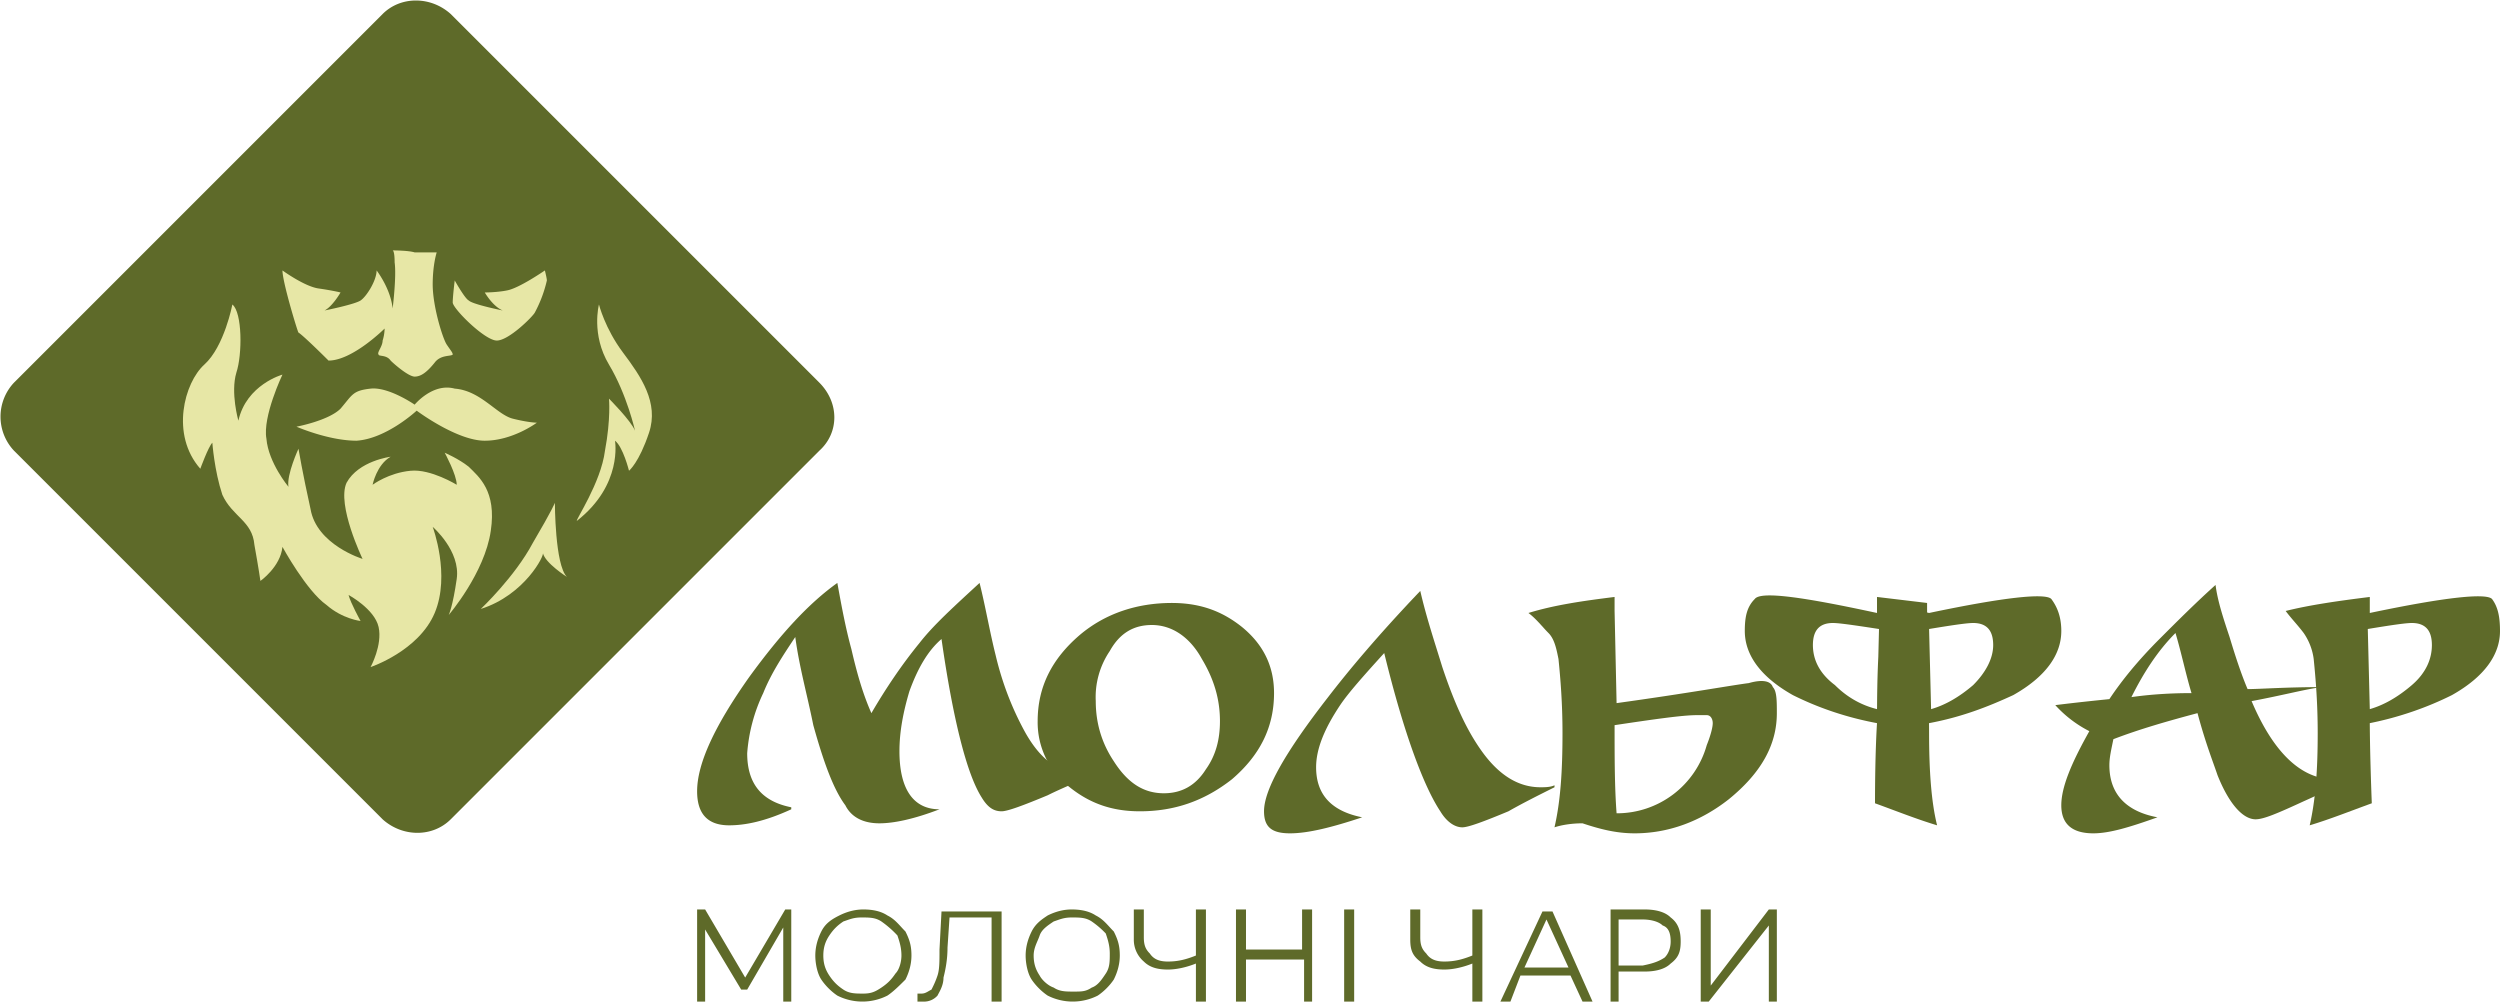 <svg xmlns="http://www.w3.org/2000/svg" xml:space="preserve" id="Layer_1" x="0" y="0" style="enable-background:new 0 0 12.48 5" version="1.1" viewBox="0 0 12.48 5"><style>.st0{fill:#5e6a29}.st1{fill:#e7e7a6}</style><switch><g><path d="M4.09 2.25 2.25 4.09c-.09.09-.24.09-.34 0L.07 2.25a.248.248 0 0 1 0-.34L1.91.07c.09-.09.24-.09.34 0l1.84 1.84c.1.1.1.25 0 .34z" class="st0"/><path d="M1.41 1.35s.11.08.18.09.11.02.11.02-.04.07-.08.09c0 0 .15-.03.18-.05.03-.02.08-.1.08-.15 0 0 .07.09.08.19 0 0 .02-.16.01-.23 0-.06-.01-.06-.01-.06s.08 0 .11.01h.11s-.02.06-.02.16c0 .11.05.27.07.3.02.03.03.04.03.05-.01.01-.06 0-.09.04-.04.05-.07.07-.1.07s-.1-.06-.12-.08c-.02-.03-.06-.02-.06-.03-.01-.01.02-.04.02-.07.01-.03.01-.06.01-.06s-.16.16-.28.16c0 0-.12-.12-.15-.14 0 .01-.08-.25-.08-.31zM2.27 1.4s-.01.08-.01.11.16.19.22.19.18-.12.19-.14a.64.64 0 0 0 .06-.16c0-.01-.01-.05-.01-.05s-.13.09-.19.1c-.05.01-.11.01-.11.01s.04.07.09.09c0 0-.15-.03-.17-.05-.02-.01-.07-.1-.07-.1zM1.48 2.13s.16-.03.22-.09c.06-.07.06-.09.15-.1.09-.01.22.08.22.08s.09-.11.2-.08c.13.01.21.13.29.15.08.02.12.02.12.02s-.12.09-.26.09-.34-.15-.34-.15-.15.14-.3.15c-.14 0-.3-.07-.3-.07z" class="st1"/><path d="M1.16 1.52s-.04.21-.14.3-.17.35-.02.52c0 0 .04-.11.06-.13 0 0 .01.14.05.26.05.11.15.13.16.25.02.11.03.18.03.18s.1-.07.11-.17c0 0 .12.22.22.29.08.07.17.08.17.08s-.05-.09-.06-.13c0 0 .13.07.15.16.02.09-.04.2-.04.2s.24-.08.32-.27c.08-.19-.01-.43-.01-.43s.14.12.12.26c-.02.14-.04.18-.04.18s.18-.21.21-.42c.03-.2-.06-.27-.11-.32-.05-.04-.12-.07-.12-.07s.06.11.06.16c0 0-.13-.08-.23-.07-.11.01-.19.07-.19.07s.02-.1.09-.14c0 0-.16.02-.22.13-.05.11.08.38.08.38s-.23-.07-.26-.25c-.04-.18-.06-.3-.06-.3s-.06.13-.05.19c0 0-.1-.12-.11-.24-.02-.11.08-.32.08-.32s-.18.05-.22.23c0 0-.04-.14-.01-.24.03-.09.03-.3-.02-.34zM2.4 3.04s.17-.16.26-.33c.1-.17.11-.2.11-.2s0 .31.06.37c0 0-.11-.07-.12-.12.01.01-.09.21-.31.28zM2.88 2.6c-.01 0 .12-.19.14-.35.03-.16.02-.26.02-.26s.11.11.13.16c0 0-.04-.18-.13-.33-.09-.15-.05-.3-.05-.3s.03.12.12.24.18.25.13.4c-.05.15-.1.19-.1.19s-.03-.12-.07-.15c0 0 .04.22-.19.4z" class="st1"/><path d="M5.47 3.86c-.08.04-.16.07-.24.11-.12.05-.2.08-.23.08-.04 0-.07-.02-.1-.07-.07-.11-.14-.37-.2-.79-.07.06-.12.15-.16.26-.03.1-.05.2-.05.3 0 .19.07.29.2.29-.13.05-.23.07-.3.07-.08 0-.14-.03-.17-.09-.06-.08-.11-.22-.16-.4-.03-.15-.07-.29-.09-.44-.06.09-.12.18-.16.28a.84.84 0 0 0-.08.3c0 .15.07.24.22.27v.01c-.13.06-.23.08-.31.08-.11 0-.16-.06-.16-.17 0-.14.09-.33.26-.57.16-.22.3-.37.44-.47.02.11.04.22.07.33.03.13.06.23.1.32.07-.12.15-.24.24-.35.07-.09.17-.18.3-.3.03.12.05.24.08.36.04.17.1.3.15.39.08.14.17.2.29.2h.06z" class="st0"/><path d="M6.36 3.46c0 .17-.07.31-.21.43-.14.11-.29.16-.46.16-.14 0-.25-.04-.35-.12a.408.408 0 0 1-.16-.33c0-.17.07-.31.21-.43.13-.11.29-.16.46-.16.14 0 .25.04.35.12.11.09.16.2.16.33zm-.27.14c0-.11-.03-.21-.09-.31-.06-.11-.15-.17-.25-.17-.09 0-.16.04-.21.13a.41.41 0 0 0-.07.25c0 .11.03.21.09.3.07.11.15.16.25.16.09 0 .16-.04.21-.12.05-.07.07-.15.07-.24zM6.31 4.05c0-.11.11-.3.32-.57.1-.13.25-.31.46-.53.03.13.07.25.11.38.06.18.12.31.19.41.09.13.19.19.3.19.02 0 .05 0 .07-.01v.01c-.08.04-.16.08-.23.12-.12.05-.2.08-.23.08-.04 0-.08-.03-.11-.08-.08-.12-.18-.38-.28-.79-.1.11-.18.2-.22.26-.08.12-.12.22-.12.31 0 .14.08.22.23.25-.15.05-.27.08-.36.08-.09 0-.13-.03-.13-.11z" class="st0"/><path d="M8.87 3.56c0 .16-.08.3-.24.43-.14.11-.3.17-.47.17-.09 0-.17-.02-.26-.05-.06 0-.11.01-.14.02.03-.13.04-.28.04-.47 0-.15-.01-.27-.02-.37-.01-.05-.02-.1-.05-.13-.03-.03-.06-.07-.1-.1.13-.04.27-.06.43-.08v.07l.01.46c.36-.05.58-.09.66-.1.07-.02.11-.01.12.02.02.02.02.07.02.13zm-.32.05c0-.02-.01-.04-.03-.04h-.05c-.07 0-.21.02-.41.05 0 .16 0 .31.01.44a.466.466 0 0 0 .45-.34c.02-.05.03-.09.03-.11z" class="st0"/><path d="M8.76 2.99c.03-.04.24-.01.61.07v-.08l.25.03c0 .28.01.5.01.65 0 .18.01.34.04.46-.1-.03-.2-.07-.31-.11 0-.26.01-.4.01-.4-.16-.03-.3-.08-.42-.14-.16-.09-.24-.2-.24-.32 0-.07.01-.12.05-.16zm.4.43c.06.06.13.1.21.12l.01-.4c-.13-.02-.2-.03-.23-.03-.07 0-.1.04-.1.11s.03.14.11.2zm1.13-.27c0 .12-.08.23-.24.32-.13.06-.26.11-.42.14 0 0-.09.02-.26.05 0-.15 0-.29.01-.44.01-.14.09-.2.25-.16.38-.08.58-.1.61-.07.03.04.05.09.05.16zm-.34.07c0-.07-.03-.11-.1-.11-.03 0-.1.01-.22.03l.01.4c.07-.02.14-.06.21-.12.06-.06.1-.13.1-.2zM11.75 3.88c-.08.04-.16.08-.25.12-.13.06-.2.09-.24.09-.06 0-.13-.07-.19-.22-.02-.06-.06-.16-.1-.31-.15.04-.29.08-.42.13-.01.05-.02.09-.02.13 0 .14.08.23.24.26-.14.05-.24.08-.32.08-.11 0-.16-.05-.16-.14 0-.09.05-.21.14-.37a.591.591 0 0 1-.17-.13c.08-.01.17-.02.27-.03.06-.09.14-.19.25-.3.09-.09.18-.18.28-.27.01.08.04.17.07.26.03.1.06.19.09.26.06 0 .19-.01.37-.01-.08.01-.19.04-.35.07.11.26.25.39.41.39.03.01.07 0 .1-.01zm-.81-.42c-.03-.1-.05-.2-.08-.3-.09.09-.16.2-.22.32.07-.01.17-.02.3-.02z" class="st0"/><path d="M12.48 3.15c0 .12-.08.23-.24.32-.12.06-.26.11-.41.14 0 0 0 .14.01.4-.11.04-.21.08-.31.11.03-.13.04-.28.04-.46 0-.15-.01-.27-.02-.37a.295.295 0 0 0-.05-.13c-.03-.04-.06-.07-.09-.11.12-.03.26-.05.42-.07v.08c.38-.08.58-.1.61-.07.03.04.04.09.04.16zm-.34.07c0-.07-.03-.11-.1-.11-.03 0-.1.01-.22.03l.01.4c.07-.02.14-.06.21-.12.07-.06.1-.13.1-.2zM3.95 4.54V5h-.04v-.37l-.18.31H3.7l-.18-.3V5h-.04v-.46h.04l.2.34.2-.34h.03zM4.18 4.97c-.03-.02-.06-.05-.08-.08s-.03-.08-.03-.12c0-.04.01-.08.03-.12.02-.04.05-.06.09-.08.04-.02.08-.03.12-.03.05 0 .09.01.12.03.04.02.06.05.09.08.02.04.03.07.03.12 0 .04-.01.08-.03.12-.03.03-.06.06-.09.08a.277.277 0 0 1-.25 0zm.22-.04c.03-.02.05-.04.07-.07.02-.02.03-.06.03-.09 0-.04-.01-.07-.02-.1a.5.5 0 0 0-.08-.07c-.03-.02-.06-.02-.1-.02s-.06.01-.09.02c-.03.02-.05.04-.07.07-.02.03-.03.06-.03.1 0 .04.01.07.03.1.02.03.04.05.07.07.03.02.06.02.1.02s.06-.01.09-.03zM5 4.54V5h-.05v-.42h-.21l-.01.15c0 .06-.01.11-.02.15 0 .04-.02.07-.03.09a.09.09 0 0 1-.07.03h-.03v-.04h.02c.02 0 .03-.01.05-.02.01-.02.02-.04.03-.07.01-.03.01-.07.01-.13l.01-.19H5zM5.23 4.97c-.03-.02-.06-.05-.08-.08s-.03-.08-.03-.12c0-.04.01-.08.03-.12.02-.04.05-.06.08-.08.04-.02.08-.03.12-.03.05 0 .09.01.12.03.04.02.06.05.09.08.02.04.03.07.03.12 0 .04-.01.08-.03.12-.02.03-.05.06-.08.08a.277.277 0 0 1-.25 0zm.22-.04c.03-.01.05-.04.07-.07.02-.03.02-.06.02-.1 0-.04-.01-.07-.02-.1a.435.435 0 0 0-.07-.06c-.03-.02-.06-.02-.1-.02s-.06.01-.09.02c-.03.02-.06.04-.07.07s-.03.06-.03.1c0 .04.01.07.03.1.01.02.04.05.07.06.03.02.06.02.1.02s.06 0 .09-.02zM6.02 4.54V5h-.05v-.19c-.05.02-.1.03-.14.03-.05 0-.09-.01-.12-.04a.143.143 0 0 1-.05-.11v-.15h.05v.14c0 .04.01.06.03.08.02.03.05.04.09.04.05 0 .09-.01.14-.03v-.23h.05zM6.55 4.54V5h-.04v-.21h-.29V5h-.05v-.46h.05v.2h.28v-.2h.05zM6.71 4.54h.05V5h-.05v-.46zM7.4 4.54V5h-.05v-.19c-.05.02-.1.03-.14.03-.05 0-.09-.01-.12-.04-.04-.03-.05-.06-.05-.11v-.15h.05v.14c0 .04.01.06.03.08.02.03.05.04.09.04.05 0 .09-.01.14-.03v-.23h.05zM7.84 4.87h-.25L7.54 5h-.05l.21-.45h.05l.2.45H7.9l-.06-.13zm-.01-.04-.11-.24-.11.24h.22zM8.34 4.58c.04.03.05.07.05.12s-.01.08-.05.11c-.03.03-.08.04-.13.04h-.13V5h-.04v-.46h.17c.05 0 .1.01.13.04zm-.03.2c.02-.02.03-.05.03-.08 0-.04-.01-.07-.04-.08-.02-.02-.06-.03-.1-.03h-.12v.23h.12c.05-.01.08-.02.11-.04zM8.49 4.54h.05v.38l.29-.38h.04V5h-.04v-.38l-.3.38h-.04v-.46z" class="st0"/></g></switch></svg>